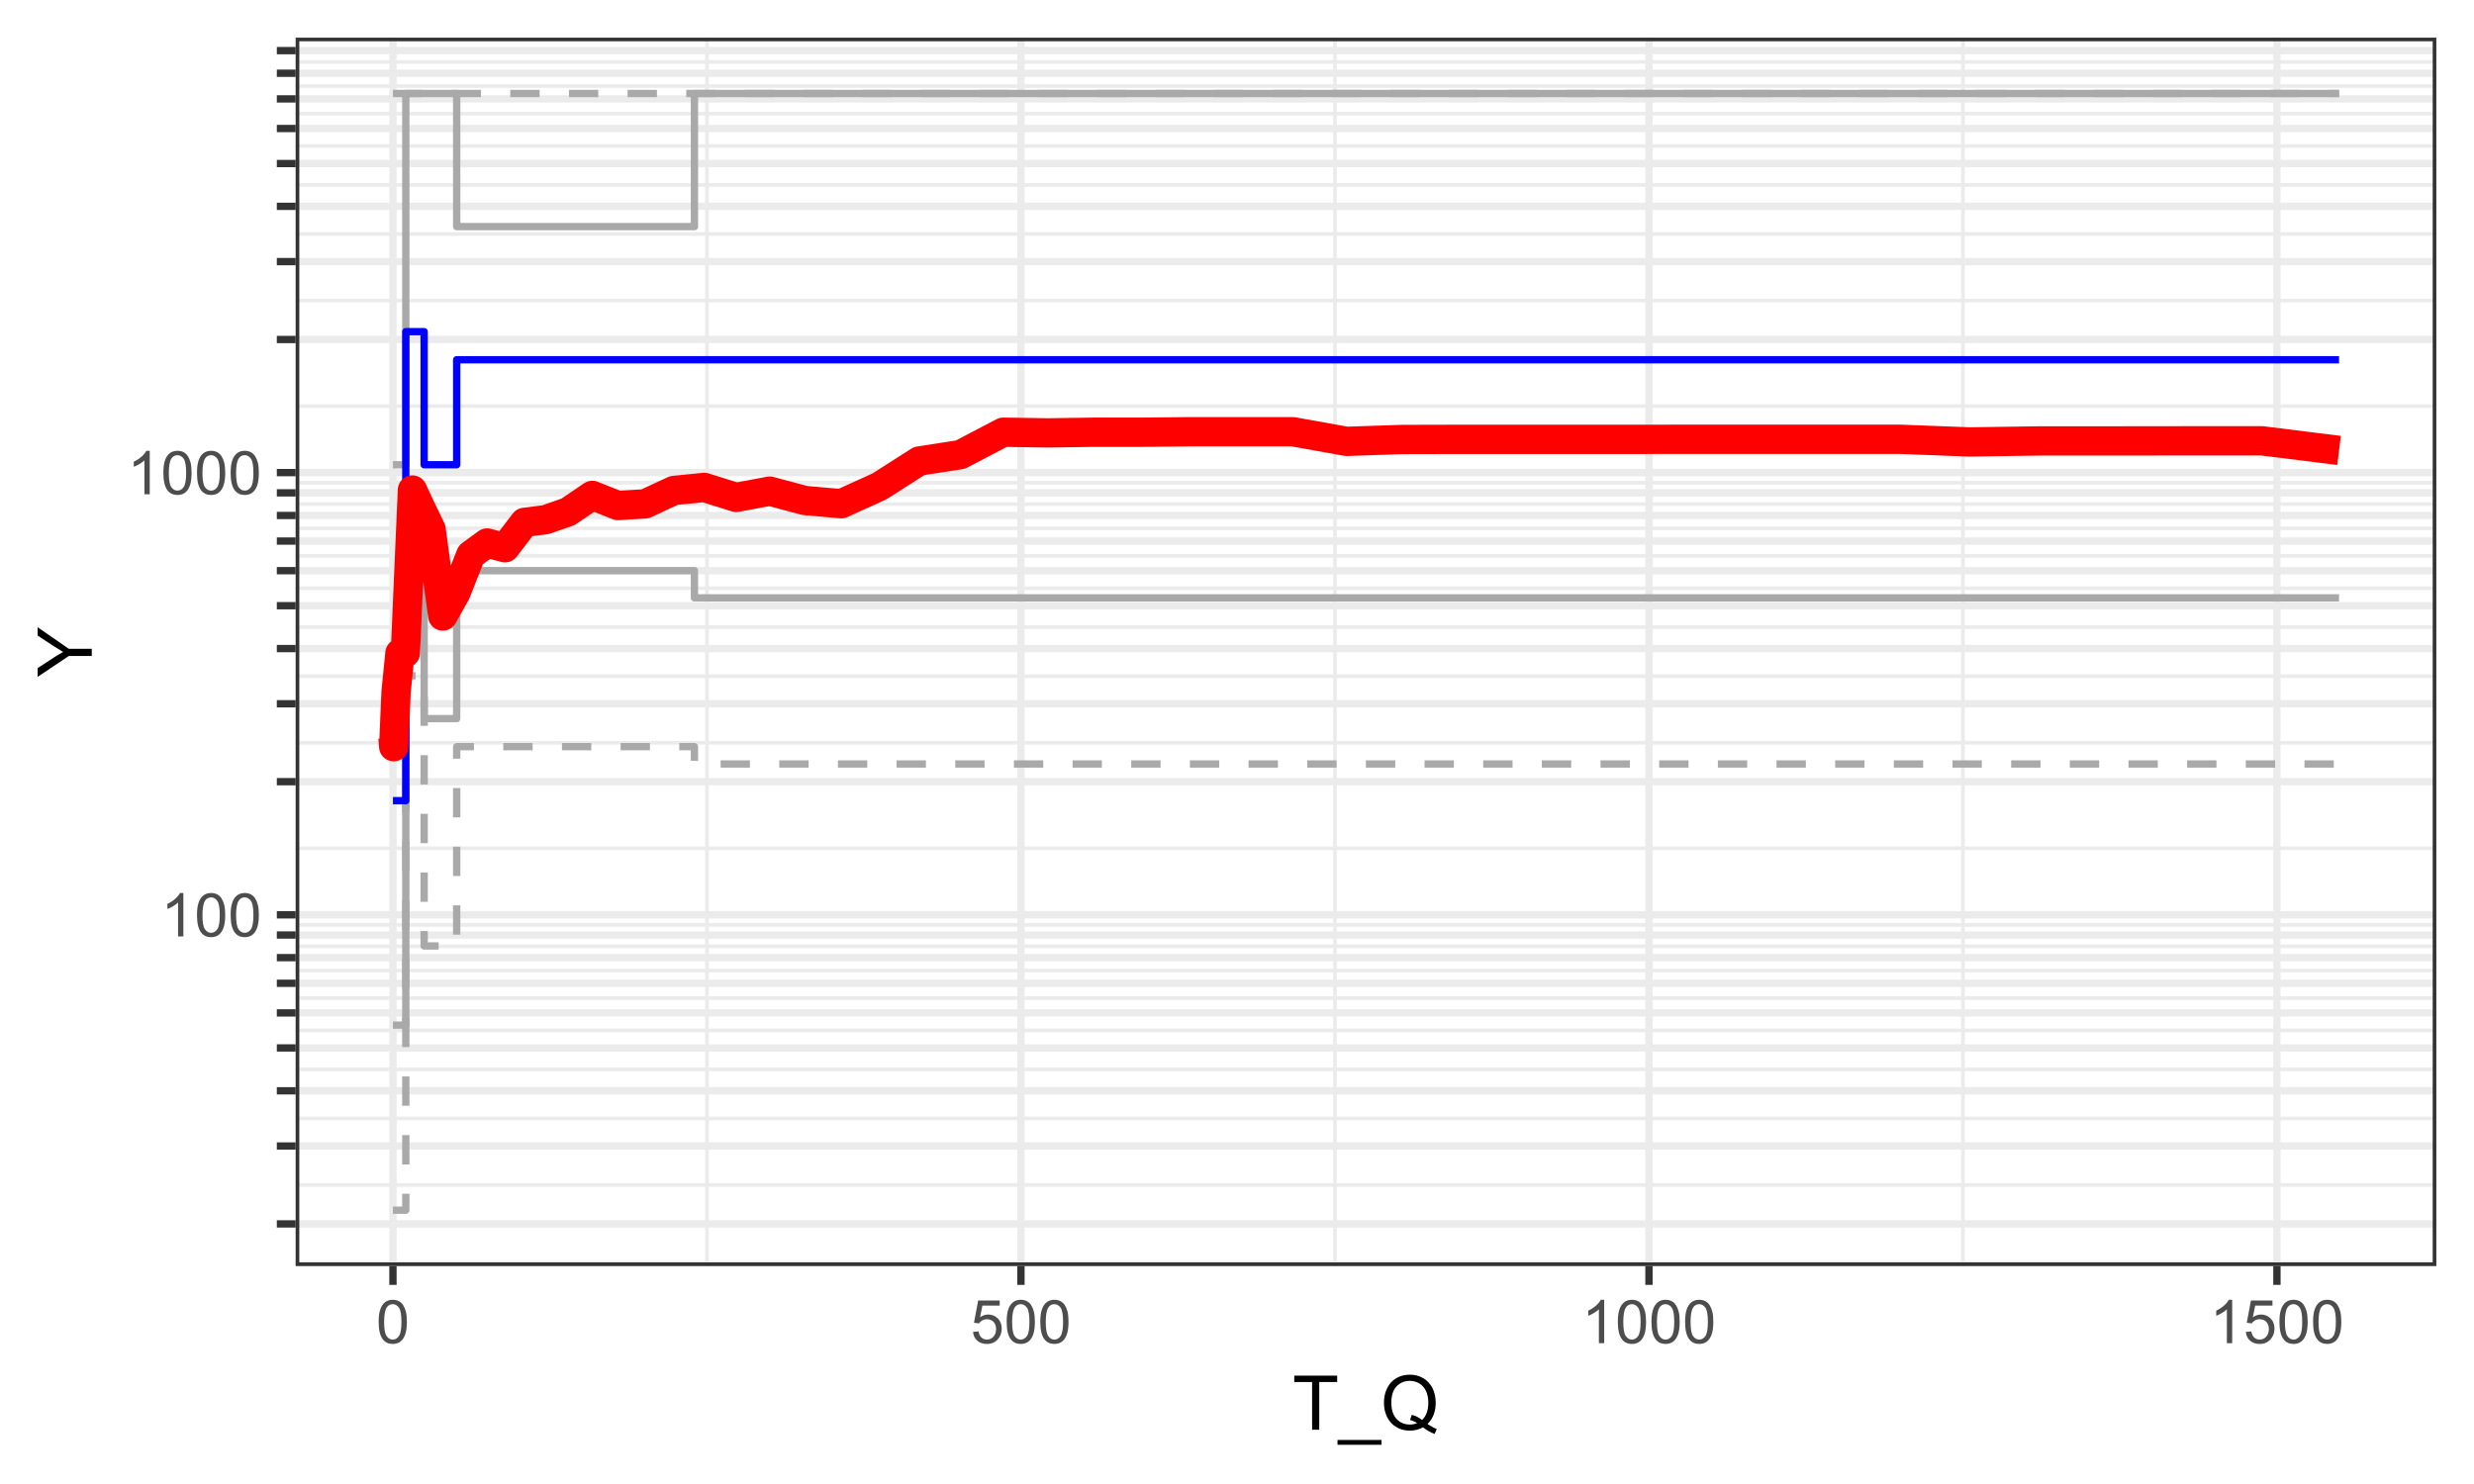 <?xml version="1.0" encoding="UTF-8"?>
<svg xmlns="http://www.w3.org/2000/svg" xmlns:xlink="http://www.w3.org/1999/xlink" width="360pt" height="216pt" viewBox="0 0 360 216" version="1.1">
<defs>
<g>
<symbol overflow="visible" id="glyph0-0">
<path style="stroke:none;" d="M 1.102 0 L 1.102 -5.5 L 5.5 -5.5 L 5.5 0 Z M 1.238 -0.137 L 5.363 -0.137 L 5.363 -5.363 L 1.238 -5.363 Z M 1.238 -0.137 "/>
</symbol>
<symbol overflow="visible" id="glyph0-1">
<path style="stroke:none;" d="M 3.277 0 L 2.504 0 L 2.504 -4.93 C 2.316 -4.75 2.074 -4.574 1.773 -4.395 C 1.469 -4.215 1.195 -4.082 0.957 -3.996 L 0.957 -4.742 C 1.387 -4.941 1.766 -5.188 2.09 -5.48 C 2.414 -5.77 2.645 -6.051 2.781 -6.324 L 3.277 -6.324 Z M 3.277 0 "/>
</symbol>
<symbol overflow="visible" id="glyph0-2">
<path style="stroke:none;" d="M 0.367 -3.105 C 0.363 -3.848 0.438 -4.445 0.594 -4.902 C 0.742 -5.355 0.973 -5.707 1.277 -5.953 C 1.578 -6.199 1.957 -6.32 2.418 -6.324 C 2.754 -6.32 3.051 -6.254 3.309 -6.121 C 3.562 -5.984 3.773 -5.789 3.938 -5.531 C 4.102 -5.273 4.23 -4.961 4.328 -4.594 C 4.422 -4.227 4.469 -3.73 4.473 -3.105 C 4.469 -2.367 4.395 -1.77 4.242 -1.316 C 4.09 -0.859 3.863 -0.508 3.562 -0.262 C 3.258 -0.016 2.875 0.105 2.418 0.109 C 1.809 0.105 1.332 -0.109 0.988 -0.547 C 0.57 -1.066 0.363 -1.922 0.367 -3.105 Z M 1.16 -3.105 C 1.16 -2.07 1.281 -1.379 1.523 -1.039 C 1.766 -0.695 2.062 -0.527 2.418 -0.527 C 2.773 -0.527 3.074 -0.699 3.316 -1.043 C 3.559 -1.387 3.68 -2.074 3.68 -3.105 C 3.68 -4.145 3.559 -4.832 3.316 -5.172 C 3.074 -5.512 2.77 -5.684 2.41 -5.684 C 2.051 -5.684 1.77 -5.531 1.559 -5.234 C 1.293 -4.844 1.16 -4.137 1.16 -3.105 Z M 1.16 -3.105 "/>
</symbol>
<symbol overflow="visible" id="glyph0-3">
<path style="stroke:none;" d="M 0.367 -1.648 L 1.176 -1.719 C 1.234 -1.32 1.375 -1.023 1.594 -0.824 C 1.812 -0.625 2.078 -0.527 2.391 -0.527 C 2.762 -0.527 3.074 -0.668 3.336 -0.949 C 3.59 -1.23 3.719 -1.602 3.723 -2.066 C 3.719 -2.504 3.594 -2.852 3.348 -3.109 C 3.098 -3.363 2.773 -3.492 2.375 -3.492 C 2.125 -3.492 1.902 -3.434 1.703 -3.32 C 1.5 -3.207 1.344 -3.062 1.23 -2.883 L 0.504 -2.977 L 1.113 -6.215 L 4.246 -6.215 L 4.246 -5.473 L 1.73 -5.473 L 1.391 -3.781 C 1.766 -4.039 2.164 -4.172 2.582 -4.176 C 3.129 -4.172 3.594 -3.98 3.973 -3.605 C 4.352 -3.223 4.539 -2.734 4.543 -2.137 C 4.539 -1.562 4.375 -1.07 4.043 -0.656 C 3.637 -0.148 3.086 0.105 2.391 0.109 C 1.816 0.105 1.348 -0.051 0.984 -0.371 C 0.621 -0.691 0.414 -1.117 0.367 -1.648 Z M 0.367 -1.648 "/>
</symbol>
<symbol overflow="visible" id="glyph1-0">
<path style="stroke:none;" d="M 1.375 0 L 1.375 -6.875 L 6.875 -6.875 L 6.875 0 Z M 1.547 -0.172 L 6.703 -0.172 L 6.703 -6.703 L 1.547 -6.703 Z M 1.547 -0.172 "/>
</symbol>
<symbol overflow="visible" id="glyph1-1">
<path style="stroke:none;" d="M 2.852 0 L 2.852 -6.945 L 0.258 -6.945 L 0.258 -7.875 L 6.5 -7.875 L 6.5 -6.945 L 3.895 -6.945 L 3.895 0 Z M 2.852 0 "/>
</symbol>
<symbol overflow="visible" id="glyph1-2">
<path style="stroke:none;" d="M -0.168 2.188 L -0.168 1.488 L 6.242 1.488 L 6.242 2.188 Z M -0.168 2.188 "/>
</symbol>
<symbol overflow="visible" id="glyph1-3">
<path style="stroke:none;" d="M 6.816 -0.844 C 7.293 -0.508 7.738 -0.262 8.152 -0.113 L 7.848 0.613 C 7.277 0.406 6.715 0.086 6.156 -0.355 C 5.57 -0.031 4.926 0.129 4.223 0.133 C 3.508 0.129 2.859 -0.039 2.281 -0.383 C 1.699 -0.723 1.254 -1.207 0.941 -1.832 C 0.625 -2.453 0.469 -3.156 0.473 -3.938 C 0.469 -4.711 0.625 -5.418 0.945 -6.059 C 1.258 -6.695 1.707 -7.18 2.289 -7.516 C 2.871 -7.848 3.523 -8.016 4.242 -8.016 C 4.969 -8.016 5.621 -7.84 6.207 -7.496 C 6.789 -7.145 7.234 -6.66 7.543 -6.043 C 7.848 -5.418 8.004 -4.719 8.004 -3.941 C 8.004 -3.289 7.902 -2.707 7.707 -2.191 C 7.508 -1.676 7.211 -1.227 6.816 -0.844 Z M 4.523 -2.176 C 5.125 -2.004 5.621 -1.754 6.012 -1.422 C 6.621 -1.98 6.926 -2.82 6.93 -3.941 C 6.926 -4.578 6.816 -5.137 6.602 -5.613 C 6.383 -6.09 6.066 -6.457 5.652 -6.723 C 5.234 -6.98 4.766 -7.113 4.25 -7.117 C 3.469 -7.113 2.824 -6.848 2.312 -6.32 C 1.801 -5.785 1.547 -4.992 1.547 -3.938 C 1.547 -2.914 1.797 -2.125 2.305 -1.578 C 2.809 -1.027 3.457 -0.754 4.25 -0.758 C 4.617 -0.754 4.969 -0.824 5.301 -0.969 C 4.973 -1.176 4.629 -1.328 4.27 -1.418 Z M 4.523 -2.176 "/>
</symbol>
<symbol overflow="visible" id="glyph2-0">
<path style="stroke:none;" d="M 0 -1.375 L -6.875 -1.375 L -6.875 -6.875 L 0 -6.875 Z M -0.172 -1.547 L -0.172 -6.703 L -6.703 -6.703 L -6.703 -1.547 Z M -0.172 -1.547 "/>
</symbol>
<symbol overflow="visible" id="glyph2-1">
<path style="stroke:none;" d="M 0 -3.066 L -3.336 -3.066 L -7.875 -0.031 L -7.875 -1.301 L -5.5 -2.852 C -5.055 -3.137 -4.609 -3.402 -4.168 -3.652 C -4.574 -3.887 -5.039 -4.176 -5.559 -4.512 L -7.875 -6.039 L -7.875 -7.25 L -3.336 -4.109 L 0 -4.109 Z M 0 -3.066 "/>
</symbol>
</g>
<clipPath id="clip1">
  <path d="M 43.02 5.48 L 354.52 5.48 L 354.52 184.277 L 43.02 184.277 Z M 43.02 5.48 "/>
</clipPath>
<clipPath id="clip2">
  <path d="M 43.02 183 L 354.52 183 L 354.52 184.277 L 43.02 184.277 Z M 43.02 183 "/>
</clipPath>
<clipPath id="clip3">
  <path d="M 43.02 172 L 354.52 172 L 354.52 173 L 43.02 173 Z M 43.02 172 "/>
</clipPath>
<clipPath id="clip4">
  <path d="M 43.02 162 L 354.52 162 L 354.52 164 L 43.02 164 Z M 43.02 162 "/>
</clipPath>
<clipPath id="clip5">
  <path d="M 43.02 155 L 354.52 155 L 354.52 156 L 43.02 156 Z M 43.02 155 "/>
</clipPath>
<clipPath id="clip6">
  <path d="M 43.02 149 L 354.52 149 L 354.52 151 L 43.02 151 Z M 43.02 149 "/>
</clipPath>
<clipPath id="clip7">
  <path d="M 43.02 145 L 354.52 145 L 354.52 146 L 43.02 146 Z M 43.02 145 "/>
</clipPath>
<clipPath id="clip8">
  <path d="M 43.02 140 L 354.52 140 L 354.52 142 L 43.02 142 Z M 43.02 140 "/>
</clipPath>
<clipPath id="clip9">
  <path d="M 43.02 137 L 354.52 137 L 354.52 139 L 43.02 139 Z M 43.02 137 "/>
</clipPath>
<clipPath id="clip10">
  <path d="M 43.02 134 L 354.52 134 L 354.52 135 L 43.02 135 Z M 43.02 134 "/>
</clipPath>
<clipPath id="clip11">
  <path d="M 43.02 123 L 354.52 123 L 354.52 124 L 43.02 124 Z M 43.02 123 "/>
</clipPath>
<clipPath id="clip12">
  <path d="M 43.02 107 L 354.52 107 L 354.52 109 L 43.02 109 Z M 43.02 107 "/>
</clipPath>
<clipPath id="clip13">
  <path d="M 43.02 98 L 354.52 98 L 354.52 99 L 43.02 99 Z M 43.02 98 "/>
</clipPath>
<clipPath id="clip14">
  <path d="M 43.02 91 L 354.52 91 L 354.52 92 L 43.02 92 Z M 43.02 91 "/>
</clipPath>
<clipPath id="clip15">
  <path d="M 43.02 85 L 354.52 85 L 354.52 86 L 43.02 86 Z M 43.02 85 "/>
</clipPath>
<clipPath id="clip16">
  <path d="M 43.02 80 L 354.52 80 L 354.52 82 L 43.02 82 Z M 43.02 80 "/>
</clipPath>
<clipPath id="clip17">
  <path d="M 43.02 76 L 354.52 76 L 354.52 78 L 43.02 78 Z M 43.02 76 "/>
</clipPath>
<clipPath id="clip18">
  <path d="M 43.02 73 L 354.52 73 L 354.52 74 L 43.02 74 Z M 43.02 73 "/>
</clipPath>
<clipPath id="clip19">
  <path d="M 43.02 69 L 354.52 69 L 354.52 71 L 43.02 71 Z M 43.02 69 "/>
</clipPath>
<clipPath id="clip20">
  <path d="M 43.02 58 L 354.52 58 L 354.52 60 L 43.02 60 Z M 43.02 58 "/>
</clipPath>
<clipPath id="clip21">
  <path d="M 43.02 43 L 354.52 43 L 354.52 45 L 43.02 45 Z M 43.02 43 "/>
</clipPath>
<clipPath id="clip22">
  <path d="M 43.02 33 L 354.52 33 L 354.52 35 L 43.02 35 Z M 43.02 33 "/>
</clipPath>
<clipPath id="clip23">
  <path d="M 43.02 26 L 354.52 26 L 354.52 28 L 43.02 28 Z M 43.02 26 "/>
</clipPath>
<clipPath id="clip24">
  <path d="M 43.02 20 L 354.52 20 L 354.52 22 L 43.02 22 Z M 43.02 20 "/>
</clipPath>
<clipPath id="clip25">
  <path d="M 43.02 16 L 354.52 16 L 354.52 17 L 43.02 17 Z M 43.02 16 "/>
</clipPath>
<clipPath id="clip26">
  <path d="M 43.02 12 L 354.52 12 L 354.52 13 L 43.02 13 Z M 43.02 12 "/>
</clipPath>
<clipPath id="clip27">
  <path d="M 43.02 8 L 354.52 8 L 354.52 10 L 43.02 10 Z M 43.02 8 "/>
</clipPath>
<clipPath id="clip28">
  <path d="M 102 5.48 L 104 5.48 L 104 184.277 L 102 184.277 Z M 102 5.48 "/>
</clipPath>
<clipPath id="clip29">
  <path d="M 193 5.48 L 195 5.48 L 195 184.277 L 193 184.277 Z M 193 5.48 "/>
</clipPath>
<clipPath id="clip30">
  <path d="M 285 5.48 L 286 5.48 L 286 184.277 L 285 184.277 Z M 285 5.48 "/>
</clipPath>
<clipPath id="clip31">
  <path d="M 43.02 177 L 354.52 177 L 354.52 179 L 43.02 179 Z M 43.02 177 "/>
</clipPath>
<clipPath id="clip32">
  <path d="M 43.02 166 L 354.52 166 L 354.52 168 L 43.02 168 Z M 43.02 166 "/>
</clipPath>
<clipPath id="clip33">
  <path d="M 43.02 158 L 354.52 158 L 354.52 160 L 43.02 160 Z M 43.02 158 "/>
</clipPath>
<clipPath id="clip34">
  <path d="M 43.02 151 L 354.52 151 L 354.52 154 L 43.02 154 Z M 43.02 151 "/>
</clipPath>
<clipPath id="clip35">
  <path d="M 43.02 146 L 354.52 146 L 354.52 148 L 43.02 148 Z M 43.02 146 "/>
</clipPath>
<clipPath id="clip36">
  <path d="M 43.02 142 L 354.52 142 L 354.52 144 L 43.02 144 Z M 43.02 142 "/>
</clipPath>
<clipPath id="clip37">
  <path d="M 43.02 138 L 354.52 138 L 354.52 140 L 43.02 140 Z M 43.02 138 "/>
</clipPath>
<clipPath id="clip38">
  <path d="M 43.02 135 L 354.52 135 L 354.52 137 L 43.02 137 Z M 43.02 135 "/>
</clipPath>
<clipPath id="clip39">
  <path d="M 43.02 132 L 354.52 132 L 354.52 134 L 43.02 134 Z M 43.02 132 "/>
</clipPath>
<clipPath id="clip40">
  <path d="M 43.02 113 L 354.52 113 L 354.52 115 L 43.02 115 Z M 43.02 113 "/>
</clipPath>
<clipPath id="clip41">
  <path d="M 43.02 101 L 354.52 101 L 354.52 103 L 43.02 103 Z M 43.02 101 "/>
</clipPath>
<clipPath id="clip42">
  <path d="M 43.02 93 L 354.52 93 L 354.52 95 L 43.02 95 Z M 43.02 93 "/>
</clipPath>
<clipPath id="clip43">
  <path d="M 43.02 87 L 354.52 87 L 354.52 89 L 43.02 89 Z M 43.02 87 "/>
</clipPath>
<clipPath id="clip44">
  <path d="M 43.02 82 L 354.52 82 L 354.52 84 L 43.02 84 Z M 43.02 82 "/>
</clipPath>
<clipPath id="clip45">
  <path d="M 43.02 78 L 354.52 78 L 354.52 80 L 43.02 80 Z M 43.02 78 "/>
</clipPath>
<clipPath id="clip46">
  <path d="M 43.02 74 L 354.52 74 L 354.52 76 L 43.02 76 Z M 43.02 74 "/>
</clipPath>
<clipPath id="clip47">
  <path d="M 43.02 71 L 354.52 71 L 354.52 73 L 43.02 73 Z M 43.02 71 "/>
</clipPath>
<clipPath id="clip48">
  <path d="M 43.02 68 L 354.52 68 L 354.52 70 L 43.02 70 Z M 43.02 68 "/>
</clipPath>
<clipPath id="clip49">
  <path d="M 43.02 48 L 354.52 48 L 354.52 50 L 43.02 50 Z M 43.02 48 "/>
</clipPath>
<clipPath id="clip50">
  <path d="M 43.02 37 L 354.52 37 L 354.52 39 L 43.02 39 Z M 43.02 37 "/>
</clipPath>
<clipPath id="clip51">
  <path d="M 43.02 29 L 354.52 29 L 354.52 31 L 43.02 31 Z M 43.02 29 "/>
</clipPath>
<clipPath id="clip52">
  <path d="M 43.02 23 L 354.52 23 L 354.52 25 L 43.02 25 Z M 43.02 23 "/>
</clipPath>
<clipPath id="clip53">
  <path d="M 43.02 18 L 354.52 18 L 354.52 20 L 43.02 20 Z M 43.02 18 "/>
</clipPath>
<clipPath id="clip54">
  <path d="M 43.02 13 L 354.52 13 L 354.52 15 L 43.02 15 Z M 43.02 13 "/>
</clipPath>
<clipPath id="clip55">
  <path d="M 43.02 10 L 354.52 10 L 354.52 12 L 43.02 12 Z M 43.02 10 "/>
</clipPath>
<clipPath id="clip56">
  <path d="M 43.02 6 L 354.52 6 L 354.52 8 L 43.02 8 Z M 43.02 6 "/>
</clipPath>
<clipPath id="clip57">
  <path d="M 56 5.48 L 58 5.48 L 58 184.277 L 56 184.277 Z M 56 5.48 "/>
</clipPath>
<clipPath id="clip58">
  <path d="M 148 5.48 L 150 5.48 L 150 184.277 L 148 184.277 Z M 148 5.48 "/>
</clipPath>
<clipPath id="clip59">
  <path d="M 239 5.48 L 241 5.48 L 241 184.277 L 239 184.277 Z M 239 5.48 "/>
</clipPath>
<clipPath id="clip60">
  <path d="M 330 5.48 L 332 5.48 L 332 184.277 L 330 184.277 Z M 330 5.48 "/>
</clipPath>
<clipPath id="clip61">
  <path d="M 43.02 5.48 L 354.52 5.48 L 354.52 184.277 L 43.02 184.277 Z M 43.02 5.48 "/>
</clipPath>
</defs>
<g id="surface16">
<rect x="0" y="0" width="360" height="216" style="fill:rgb(100%,100%,100%);fill-opacity:1;stroke:none;"/>
<rect x="0" y="0" width="360" height="216" style="fill:rgb(100%,100%,100%);fill-opacity:1;stroke:none;"/>
<path style="fill:none;stroke-width:1.067;stroke-linecap:round;stroke-linejoin:round;stroke:rgb(100%,100%,100%);stroke-opacity:1;stroke-miterlimit:10;" d="M 0 216 L 360 216 L 360 0 L 0 0 Z M 0 216 "/>
<g clip-path="url(#clip1)" clip-rule="nonzero">
<path style=" stroke:none;fill-rule:nonzero;fill:rgb(100%,100%,100%);fill-opacity:1;" d="M 43.02 184.277 L 354.52 184.277 L 354.52 5.48 L 43.02 5.48 Z M 43.02 184.277 "/>
</g>
<g clip-path="url(#clip2)" clip-rule="nonzero">
<path style="fill:none;stroke-width:0.533;stroke-linecap:butt;stroke-linejoin:round;stroke:rgb(92.157%,92.157%,92.157%);stroke-opacity:1;stroke-miterlimit:10;" d="M 43.02 183.809 L 354.52 183.809 "/>
</g>
<g clip-path="url(#clip3)" clip-rule="nonzero">
<path style="fill:none;stroke-width:0.533;stroke-linecap:butt;stroke-linejoin:round;stroke:rgb(92.157%,92.157%,92.157%);stroke-opacity:1;stroke-miterlimit:10;" d="M 43.02 172.473 L 354.52 172.473 "/>
</g>
<g clip-path="url(#clip4)" clip-rule="nonzero">
<path style="fill:none;stroke-width:0.533;stroke-linecap:butt;stroke-linejoin:round;stroke:rgb(92.157%,92.157%,92.157%);stroke-opacity:1;stroke-miterlimit:10;" d="M 43.02 162.785 L 354.52 162.785 "/>
</g>
<g clip-path="url(#clip5)" clip-rule="nonzero">
<path style="fill:none;stroke-width:0.533;stroke-linecap:butt;stroke-linejoin:round;stroke:rgb(92.157%,92.157%,92.157%);stroke-opacity:1;stroke-miterlimit:10;" d="M 43.02 155.648 L 354.52 155.648 "/>
</g>
<g clip-path="url(#clip6)" clip-rule="nonzero">
<path style="fill:none;stroke-width:0.533;stroke-linecap:butt;stroke-linejoin:round;stroke:rgb(92.157%,92.157%,92.157%);stroke-opacity:1;stroke-miterlimit:10;" d="M 43.02 149.98 L 354.52 149.98 "/>
</g>
<g clip-path="url(#clip7)" clip-rule="nonzero">
<path style="fill:none;stroke-width:0.533;stroke-linecap:butt;stroke-linejoin:round;stroke:rgb(92.157%,92.157%,92.157%);stroke-opacity:1;stroke-miterlimit:10;" d="M 43.02 145.277 L 354.52 145.277 "/>
</g>
<g clip-path="url(#clip8)" clip-rule="nonzero">
<path style="fill:none;stroke-width:0.533;stroke-linecap:butt;stroke-linejoin:round;stroke:rgb(92.157%,92.157%,92.157%);stroke-opacity:1;stroke-miterlimit:10;" d="M 43.02 141.258 L 354.52 141.258 "/>
</g>
<g clip-path="url(#clip9)" clip-rule="nonzero">
<path style="fill:none;stroke-width:0.533;stroke-linecap:butt;stroke-linejoin:round;stroke:rgb(92.157%,92.157%,92.157%);stroke-opacity:1;stroke-miterlimit:10;" d="M 43.02 137.742 L 354.52 137.742 "/>
</g>
<g clip-path="url(#clip10)" clip-rule="nonzero">
<path style="fill:none;stroke-width:0.533;stroke-linecap:butt;stroke-linejoin:round;stroke:rgb(92.157%,92.157%,92.157%);stroke-opacity:1;stroke-miterlimit:10;" d="M 43.02 134.625 L 354.52 134.625 "/>
</g>
<g clip-path="url(#clip11)" clip-rule="nonzero">
<path style="fill:none;stroke-width:0.533;stroke-linecap:butt;stroke-linejoin:round;stroke:rgb(92.157%,92.157%,92.157%);stroke-opacity:1;stroke-miterlimit:10;" d="M 43.02 123.465 L 354.52 123.465 "/>
</g>
<g clip-path="url(#clip12)" clip-rule="nonzero">
<path style="fill:none;stroke-width:0.533;stroke-linecap:butt;stroke-linejoin:round;stroke:rgb(92.157%,92.157%,92.157%);stroke-opacity:1;stroke-miterlimit:10;" d="M 43.02 108.109 L 354.52 108.109 "/>
</g>
<g clip-path="url(#clip13)" clip-rule="nonzero">
<path style="fill:none;stroke-width:0.533;stroke-linecap:butt;stroke-linejoin:round;stroke:rgb(92.157%,92.157%,92.157%);stroke-opacity:1;stroke-miterlimit:10;" d="M 43.02 98.422 L 354.52 98.422 "/>
</g>
<g clip-path="url(#clip14)" clip-rule="nonzero">
<path style="fill:none;stroke-width:0.533;stroke-linecap:butt;stroke-linejoin:round;stroke:rgb(92.157%,92.157%,92.157%);stroke-opacity:1;stroke-miterlimit:10;" d="M 43.02 91.281 L 354.52 91.281 "/>
</g>
<g clip-path="url(#clip15)" clip-rule="nonzero">
<path style="fill:none;stroke-width:0.533;stroke-linecap:butt;stroke-linejoin:round;stroke:rgb(92.157%,92.157%,92.157%);stroke-opacity:1;stroke-miterlimit:10;" d="M 43.02 85.617 L 354.52 85.617 "/>
</g>
<g clip-path="url(#clip16)" clip-rule="nonzero">
<path style="fill:none;stroke-width:0.533;stroke-linecap:butt;stroke-linejoin:round;stroke:rgb(92.157%,92.157%,92.157%);stroke-opacity:1;stroke-miterlimit:10;" d="M 43.02 80.914 L 354.52 80.914 "/>
</g>
<g clip-path="url(#clip17)" clip-rule="nonzero">
<path style="fill:none;stroke-width:0.533;stroke-linecap:butt;stroke-linejoin:round;stroke:rgb(92.157%,92.157%,92.157%);stroke-opacity:1;stroke-miterlimit:10;" d="M 43.02 76.891 L 354.52 76.891 "/>
</g>
<g clip-path="url(#clip18)" clip-rule="nonzero">
<path style="fill:none;stroke-width:0.533;stroke-linecap:butt;stroke-linejoin:round;stroke:rgb(92.157%,92.157%,92.157%);stroke-opacity:1;stroke-miterlimit:10;" d="M 43.02 73.379 L 354.52 73.379 "/>
</g>
<g clip-path="url(#clip19)" clip-rule="nonzero">
<path style="fill:none;stroke-width:0.533;stroke-linecap:butt;stroke-linejoin:round;stroke:rgb(92.157%,92.157%,92.157%);stroke-opacity:1;stroke-miterlimit:10;" d="M 43.02 70.262 L 354.52 70.262 "/>
</g>
<g clip-path="url(#clip20)" clip-rule="nonzero">
<path style="fill:none;stroke-width:0.533;stroke-linecap:butt;stroke-linejoin:round;stroke:rgb(92.157%,92.157%,92.157%);stroke-opacity:1;stroke-miterlimit:10;" d="M 43.02 59.102 L 354.52 59.102 "/>
</g>
<g clip-path="url(#clip21)" clip-rule="nonzero">
<path style="fill:none;stroke-width:0.533;stroke-linecap:butt;stroke-linejoin:round;stroke:rgb(92.157%,92.157%,92.157%);stroke-opacity:1;stroke-miterlimit:10;" d="M 43.02 43.746 L 354.52 43.746 "/>
</g>
<g clip-path="url(#clip22)" clip-rule="nonzero">
<path style="fill:none;stroke-width:0.533;stroke-linecap:butt;stroke-linejoin:round;stroke:rgb(92.157%,92.157%,92.157%);stroke-opacity:1;stroke-miterlimit:10;" d="M 43.02 34.059 L 354.52 34.059 "/>
</g>
<g clip-path="url(#clip23)" clip-rule="nonzero">
<path style="fill:none;stroke-width:0.533;stroke-linecap:butt;stroke-linejoin:round;stroke:rgb(92.157%,92.157%,92.157%);stroke-opacity:1;stroke-miterlimit:10;" d="M 43.02 26.918 L 354.52 26.918 "/>
</g>
<g clip-path="url(#clip24)" clip-rule="nonzero">
<path style="fill:none;stroke-width:0.533;stroke-linecap:butt;stroke-linejoin:round;stroke:rgb(92.157%,92.157%,92.157%);stroke-opacity:1;stroke-miterlimit:10;" d="M 43.02 21.25 L 354.52 21.25 "/>
</g>
<g clip-path="url(#clip25)" clip-rule="nonzero">
<path style="fill:none;stroke-width:0.533;stroke-linecap:butt;stroke-linejoin:round;stroke:rgb(92.157%,92.157%,92.157%);stroke-opacity:1;stroke-miterlimit:10;" d="M 43.02 16.547 L 354.52 16.547 "/>
</g>
<g clip-path="url(#clip26)" clip-rule="nonzero">
<path style="fill:none;stroke-width:0.533;stroke-linecap:butt;stroke-linejoin:round;stroke:rgb(92.157%,92.157%,92.157%);stroke-opacity:1;stroke-miterlimit:10;" d="M 43.02 12.527 L 354.52 12.527 "/>
</g>
<g clip-path="url(#clip27)" clip-rule="nonzero">
<path style="fill:none;stroke-width:0.533;stroke-linecap:butt;stroke-linejoin:round;stroke:rgb(92.157%,92.157%,92.157%);stroke-opacity:1;stroke-miterlimit:10;" d="M 43.02 9.016 L 354.52 9.016 "/>
</g>
<g clip-path="url(#clip28)" clip-rule="nonzero">
<path style="fill:none;stroke-width:0.533;stroke-linecap:butt;stroke-linejoin:round;stroke:rgb(92.157%,92.157%,92.157%);stroke-opacity:1;stroke-miterlimit:10;" d="M 102.871 184.277 L 102.871 5.48 "/>
</g>
<g clip-path="url(#clip29)" clip-rule="nonzero">
<path style="fill:none;stroke-width:0.533;stroke-linecap:butt;stroke-linejoin:round;stroke:rgb(92.157%,92.157%,92.157%);stroke-opacity:1;stroke-miterlimit:10;" d="M 194.254 184.277 L 194.254 5.48 "/>
</g>
<g clip-path="url(#clip30)" clip-rule="nonzero">
<path style="fill:none;stroke-width:0.533;stroke-linecap:butt;stroke-linejoin:round;stroke:rgb(92.157%,92.157%,92.157%);stroke-opacity:1;stroke-miterlimit:10;" d="M 285.637 184.277 L 285.637 5.48 "/>
</g>
<g clip-path="url(#clip31)" clip-rule="nonzero">
<path style="fill:none;stroke-width:1.067;stroke-linecap:butt;stroke-linejoin:round;stroke:rgb(92.157%,92.157%,92.157%);stroke-opacity:1;stroke-miterlimit:10;" d="M 43.02 178.141 L 354.52 178.141 "/>
</g>
<g clip-path="url(#clip32)" clip-rule="nonzero">
<path style="fill:none;stroke-width:1.067;stroke-linecap:butt;stroke-linejoin:round;stroke:rgb(92.157%,92.157%,92.157%);stroke-opacity:1;stroke-miterlimit:10;" d="M 43.02 166.809 L 354.52 166.809 "/>
</g>
<g clip-path="url(#clip33)" clip-rule="nonzero">
<path style="fill:none;stroke-width:1.067;stroke-linecap:butt;stroke-linejoin:round;stroke:rgb(92.157%,92.157%,92.157%);stroke-opacity:1;stroke-miterlimit:10;" d="M 43.02 158.766 L 354.52 158.766 "/>
</g>
<g clip-path="url(#clip34)" clip-rule="nonzero">
<path style="fill:none;stroke-width:1.067;stroke-linecap:butt;stroke-linejoin:round;stroke:rgb(92.157%,92.157%,92.157%);stroke-opacity:1;stroke-miterlimit:10;" d="M 43.02 152.527 L 354.52 152.527 "/>
</g>
<g clip-path="url(#clip35)" clip-rule="nonzero">
<path style="fill:none;stroke-width:1.067;stroke-linecap:butt;stroke-linejoin:round;stroke:rgb(92.157%,92.157%,92.157%);stroke-opacity:1;stroke-miterlimit:10;" d="M 43.02 147.434 L 354.52 147.434 "/>
</g>
<g clip-path="url(#clip36)" clip-rule="nonzero">
<path style="fill:none;stroke-width:1.067;stroke-linecap:butt;stroke-linejoin:round;stroke:rgb(92.157%,92.157%,92.157%);stroke-opacity:1;stroke-miterlimit:10;" d="M 43.02 143.121 L 354.52 143.121 "/>
</g>
<g clip-path="url(#clip37)" clip-rule="nonzero">
<path style="fill:none;stroke-width:1.067;stroke-linecap:butt;stroke-linejoin:round;stroke:rgb(92.157%,92.157%,92.157%);stroke-opacity:1;stroke-miterlimit:10;" d="M 43.02 139.391 L 354.52 139.391 "/>
</g>
<g clip-path="url(#clip38)" clip-rule="nonzero">
<path style="fill:none;stroke-width:1.067;stroke-linecap:butt;stroke-linejoin:round;stroke:rgb(92.157%,92.157%,92.157%);stroke-opacity:1;stroke-miterlimit:10;" d="M 43.02 136.098 L 354.52 136.098 "/>
</g>
<g clip-path="url(#clip39)" clip-rule="nonzero">
<path style="fill:none;stroke-width:1.067;stroke-linecap:butt;stroke-linejoin:round;stroke:rgb(92.157%,92.157%,92.157%);stroke-opacity:1;stroke-miterlimit:10;" d="M 43.02 133.152 L 354.52 133.152 "/>
</g>
<g clip-path="url(#clip40)" clip-rule="nonzero">
<path style="fill:none;stroke-width:1.067;stroke-linecap:butt;stroke-linejoin:round;stroke:rgb(92.157%,92.157%,92.157%);stroke-opacity:1;stroke-miterlimit:10;" d="M 43.02 113.777 L 354.52 113.777 "/>
</g>
<g clip-path="url(#clip41)" clip-rule="nonzero">
<path style="fill:none;stroke-width:1.067;stroke-linecap:butt;stroke-linejoin:round;stroke:rgb(92.157%,92.157%,92.157%);stroke-opacity:1;stroke-miterlimit:10;" d="M 43.02 102.441 L 354.52 102.441 "/>
</g>
<g clip-path="url(#clip42)" clip-rule="nonzero">
<path style="fill:none;stroke-width:1.067;stroke-linecap:butt;stroke-linejoin:round;stroke:rgb(92.157%,92.157%,92.157%);stroke-opacity:1;stroke-miterlimit:10;" d="M 43.02 94.402 L 354.52 94.402 "/>
</g>
<g clip-path="url(#clip43)" clip-rule="nonzero">
<path style="fill:none;stroke-width:1.067;stroke-linecap:butt;stroke-linejoin:round;stroke:rgb(92.157%,92.157%,92.157%);stroke-opacity:1;stroke-miterlimit:10;" d="M 43.02 88.164 L 354.52 88.164 "/>
</g>
<g clip-path="url(#clip44)" clip-rule="nonzero">
<path style="fill:none;stroke-width:1.067;stroke-linecap:butt;stroke-linejoin:round;stroke:rgb(92.157%,92.157%,92.157%);stroke-opacity:1;stroke-miterlimit:10;" d="M 43.02 83.066 L 354.52 83.066 "/>
</g>
<g clip-path="url(#clip45)" clip-rule="nonzero">
<path style="fill:none;stroke-width:1.067;stroke-linecap:butt;stroke-linejoin:round;stroke:rgb(92.157%,92.157%,92.157%);stroke-opacity:1;stroke-miterlimit:10;" d="M 43.02 78.758 L 354.52 78.758 "/>
</g>
<g clip-path="url(#clip46)" clip-rule="nonzero">
<path style="fill:none;stroke-width:1.067;stroke-linecap:butt;stroke-linejoin:round;stroke:rgb(92.157%,92.157%,92.157%);stroke-opacity:1;stroke-miterlimit:10;" d="M 43.02 75.027 L 354.52 75.027 "/>
</g>
<g clip-path="url(#clip47)" clip-rule="nonzero">
<path style="fill:none;stroke-width:1.067;stroke-linecap:butt;stroke-linejoin:round;stroke:rgb(92.157%,92.157%,92.157%);stroke-opacity:1;stroke-miterlimit:10;" d="M 43.02 71.734 L 354.52 71.734 "/>
</g>
<g clip-path="url(#clip48)" clip-rule="nonzero">
<path style="fill:none;stroke-width:1.067;stroke-linecap:butt;stroke-linejoin:round;stroke:rgb(92.157%,92.157%,92.157%);stroke-opacity:1;stroke-miterlimit:10;" d="M 43.02 68.789 L 354.52 68.789 "/>
</g>
<g clip-path="url(#clip49)" clip-rule="nonzero">
<path style="fill:none;stroke-width:1.067;stroke-linecap:butt;stroke-linejoin:round;stroke:rgb(92.157%,92.157%,92.157%);stroke-opacity:1;stroke-miterlimit:10;" d="M 43.02 49.414 L 354.52 49.414 "/>
</g>
<g clip-path="url(#clip50)" clip-rule="nonzero">
<path style="fill:none;stroke-width:1.067;stroke-linecap:butt;stroke-linejoin:round;stroke:rgb(92.157%,92.157%,92.157%);stroke-opacity:1;stroke-miterlimit:10;" d="M 43.02 38.078 L 354.52 38.078 "/>
</g>
<g clip-path="url(#clip51)" clip-rule="nonzero">
<path style="fill:none;stroke-width:1.067;stroke-linecap:butt;stroke-linejoin:round;stroke:rgb(92.157%,92.157%,92.157%);stroke-opacity:1;stroke-miterlimit:10;" d="M 43.02 30.035 L 354.52 30.035 "/>
</g>
<g clip-path="url(#clip52)" clip-rule="nonzero">
<path style="fill:none;stroke-width:1.067;stroke-linecap:butt;stroke-linejoin:round;stroke:rgb(92.157%,92.157%,92.157%);stroke-opacity:1;stroke-miterlimit:10;" d="M 43.02 23.801 L 354.52 23.801 "/>
</g>
<g clip-path="url(#clip53)" clip-rule="nonzero">
<path style="fill:none;stroke-width:1.067;stroke-linecap:butt;stroke-linejoin:round;stroke:rgb(92.157%,92.157%,92.157%);stroke-opacity:1;stroke-miterlimit:10;" d="M 43.02 18.703 L 354.52 18.703 "/>
</g>
<g clip-path="url(#clip54)" clip-rule="nonzero">
<path style="fill:none;stroke-width:1.067;stroke-linecap:butt;stroke-linejoin:round;stroke:rgb(92.157%,92.157%,92.157%);stroke-opacity:1;stroke-miterlimit:10;" d="M 43.02 14.395 L 354.52 14.395 "/>
</g>
<g clip-path="url(#clip55)" clip-rule="nonzero">
<path style="fill:none;stroke-width:1.067;stroke-linecap:butt;stroke-linejoin:round;stroke:rgb(92.157%,92.157%,92.157%);stroke-opacity:1;stroke-miterlimit:10;" d="M 43.02 10.66 L 354.52 10.66 "/>
</g>
<g clip-path="url(#clip56)" clip-rule="nonzero">
<path style="fill:none;stroke-width:1.067;stroke-linecap:butt;stroke-linejoin:round;stroke:rgb(92.157%,92.157%,92.157%);stroke-opacity:1;stroke-miterlimit:10;" d="M 43.02 7.367 L 354.52 7.367 "/>
</g>
<g clip-path="url(#clip57)" clip-rule="nonzero">
<path style="fill:none;stroke-width:1.067;stroke-linecap:butt;stroke-linejoin:round;stroke:rgb(92.157%,92.157%,92.157%);stroke-opacity:1;stroke-miterlimit:10;" d="M 57.18 184.277 L 57.18 5.48 "/>
</g>
<g clip-path="url(#clip58)" clip-rule="nonzero">
<path style="fill:none;stroke-width:1.067;stroke-linecap:butt;stroke-linejoin:round;stroke:rgb(92.157%,92.157%,92.157%);stroke-opacity:1;stroke-miterlimit:10;" d="M 148.562 184.277 L 148.562 5.48 "/>
</g>
<g clip-path="url(#clip59)" clip-rule="nonzero">
<path style="fill:none;stroke-width:1.067;stroke-linecap:butt;stroke-linejoin:round;stroke:rgb(92.157%,92.157%,92.157%);stroke-opacity:1;stroke-miterlimit:10;" d="M 239.945 184.277 L 239.945 5.48 "/>
</g>
<g clip-path="url(#clip60)" clip-rule="nonzero">
<path style="fill:none;stroke-width:1.067;stroke-linecap:butt;stroke-linejoin:round;stroke:rgb(92.157%,92.157%,92.157%);stroke-opacity:1;stroke-miterlimit:10;" d="M 331.324 184.277 L 331.324 5.48 "/>
</g>
<path style="fill:none;stroke-width:1.067;stroke-linecap:butt;stroke-linejoin:round;stroke:rgb(66.275%,66.275%,66.275%);stroke-opacity:1;stroke-dasharray:4.268,4.268;stroke-miterlimit:10;" d="M 57.18 176.148 L 59.051 176.148 L 59.051 98.355 L 61.719 98.355 L 61.719 137.684 L 66.453 137.684 L 66.453 108.68 L 101.051 108.68 L 101.051 111.203 L 340.363 111.203 "/>
<path style="fill:none;stroke-width:1.067;stroke-linecap:butt;stroke-linejoin:round;stroke:rgb(66.275%,66.275%,66.275%);stroke-opacity:1;stroke-dasharray:4.268,4.268;stroke-miterlimit:10;" d="M 57.18 13.605 L 340.363 13.605 "/>
<path style="fill:none;stroke-width:1.067;stroke-linecap:butt;stroke-linejoin:round;stroke:rgb(66.275%,66.275%,66.275%);stroke-opacity:1;stroke-miterlimit:10;" d="M 57.18 149.207 L 59.051 149.207 L 59.051 78.98 L 61.719 78.98 L 61.719 104.594 L 66.453 104.594 L 66.453 83.066 L 101.051 83.066 L 101.051 87.023 L 340.363 87.023 "/>
<path style="fill:none;stroke-width:1.067;stroke-linecap:butt;stroke-linejoin:round;stroke:rgb(66.275%,66.275%,66.275%);stroke-opacity:1;stroke-miterlimit:10;" d="M 57.18 67.648 L 59.051 67.648 L 59.051 13.605 L 66.453 13.605 L 66.453 32.98 L 101.051 32.98 L 101.051 13.605 L 340.363 13.605 "/>
<path style="fill:none;stroke-width:1.067;stroke-linecap:butt;stroke-linejoin:round;stroke:rgb(0%,0%,100%);stroke-opacity:1;stroke-miterlimit:10;" d="M 57.18 116.543 L 59.051 116.543 L 59.051 48.273 L 61.719 48.273 L 61.719 67.648 L 66.453 67.648 L 66.453 52.359 L 340.363 52.359 "/>
<path style="fill:none;stroke-width:4.268;stroke-linecap:butt;stroke-linejoin:round;stroke:rgb(100%,0%,0%);stroke-opacity:1;stroke-miterlimit:10;" d="M 57.18 107.352 L 57.293 108.68 L 57.633 100.742 L 58.199 95.074 L 58.992 95.031 L 60.012 71.324 L 61.258 74.008 L 62.73 77.047 L 64.43 89.664 L 66.355 86.234 L 68.508 80.766 L 70.887 79.035 L 73.492 79.727 L 76.324 76.031 L 79.383 75.645 L 82.668 74.496 L 86.18 72.109 L 89.918 73.582 L 93.879 73.336 L 98.07 71.387 L 102.488 70.945 L 107.133 72.402 L 112.004 71.484 L 117.102 72.848 L 122.426 73.316 L 127.977 70.793 L 133.754 67.102 L 139.758 66.172 L 145.984 62.91 L 152.441 63.008 L 159.125 62.914 L 166.035 62.914 L 173.172 62.84 L 188.125 62.84 L 195.938 64.242 L 203.98 63.969 L 212.25 63.949 L 238.418 63.949 L 247.59 63.938 L 276.477 63.938 L 286.559 64.324 L 296.863 64.176 L 307.398 64.176 L 318.16 64.164 L 329.148 64.164 L 340.363 65.562 "/>
<g clip-path="url(#clip61)" clip-rule="nonzero">
<path style="fill:none;stroke-width:1.067;stroke-linecap:round;stroke-linejoin:round;stroke:rgb(20%,20%,20%);stroke-opacity:1;stroke-miterlimit:10;" d="M 43.02 184.277 L 354.52 184.277 L 354.52 5.48 L 43.02 5.48 Z M 43.02 184.277 "/>
</g>
<g style="fill:rgb(30.196%,30.196%,30.196%);fill-opacity:1;">
  <use xlink:href="#glyph0-1" x="23.406" y="136.301"/>
  <use xlink:href="#glyph0-2" x="28.3" y="136.301"/>
  <use xlink:href="#glyph0-2" x="33.195" y="136.301"/>
</g>
<g style="fill:rgb(30.196%,30.196%,30.196%);fill-opacity:1;">
  <use xlink:href="#glyph0-1" x="18.512" y="71.938"/>
  <use xlink:href="#glyph0-2" x="23.406" y="71.938"/>
  <use xlink:href="#glyph0-2" x="28.3" y="71.938"/>
  <use xlink:href="#glyph0-2" x="33.194" y="71.938"/>
</g>
<path style="fill:none;stroke-width:1.067;stroke-linecap:butt;stroke-linejoin:round;stroke:rgb(20%,20%,20%);stroke-opacity:1;stroke-miterlimit:10;" d="M 40.281 178.141 L 43.02 178.141 "/>
<path style="fill:none;stroke-width:1.067;stroke-linecap:butt;stroke-linejoin:round;stroke:rgb(20%,20%,20%);stroke-opacity:1;stroke-miterlimit:10;" d="M 40.281 166.809 L 43.02 166.809 "/>
<path style="fill:none;stroke-width:1.067;stroke-linecap:butt;stroke-linejoin:round;stroke:rgb(20%,20%,20%);stroke-opacity:1;stroke-miterlimit:10;" d="M 40.281 158.766 L 43.02 158.766 "/>
<path style="fill:none;stroke-width:1.067;stroke-linecap:butt;stroke-linejoin:round;stroke:rgb(20%,20%,20%);stroke-opacity:1;stroke-miterlimit:10;" d="M 40.281 152.527 L 43.02 152.527 "/>
<path style="fill:none;stroke-width:1.067;stroke-linecap:butt;stroke-linejoin:round;stroke:rgb(20%,20%,20%);stroke-opacity:1;stroke-miterlimit:10;" d="M 40.281 147.434 L 43.02 147.434 "/>
<path style="fill:none;stroke-width:1.067;stroke-linecap:butt;stroke-linejoin:round;stroke:rgb(20%,20%,20%);stroke-opacity:1;stroke-miterlimit:10;" d="M 40.281 143.121 L 43.02 143.121 "/>
<path style="fill:none;stroke-width:1.067;stroke-linecap:butt;stroke-linejoin:round;stroke:rgb(20%,20%,20%);stroke-opacity:1;stroke-miterlimit:10;" d="M 40.281 139.391 L 43.02 139.391 "/>
<path style="fill:none;stroke-width:1.067;stroke-linecap:butt;stroke-linejoin:round;stroke:rgb(20%,20%,20%);stroke-opacity:1;stroke-miterlimit:10;" d="M 40.281 136.098 L 43.02 136.098 "/>
<path style="fill:none;stroke-width:1.067;stroke-linecap:butt;stroke-linejoin:round;stroke:rgb(20%,20%,20%);stroke-opacity:1;stroke-miterlimit:10;" d="M 40.281 133.152 L 43.02 133.152 "/>
<path style="fill:none;stroke-width:1.067;stroke-linecap:butt;stroke-linejoin:round;stroke:rgb(20%,20%,20%);stroke-opacity:1;stroke-miterlimit:10;" d="M 40.281 113.777 L 43.02 113.777 "/>
<path style="fill:none;stroke-width:1.067;stroke-linecap:butt;stroke-linejoin:round;stroke:rgb(20%,20%,20%);stroke-opacity:1;stroke-miterlimit:10;" d="M 40.281 102.441 L 43.02 102.441 "/>
<path style="fill:none;stroke-width:1.067;stroke-linecap:butt;stroke-linejoin:round;stroke:rgb(20%,20%,20%);stroke-opacity:1;stroke-miterlimit:10;" d="M 40.281 94.402 L 43.02 94.402 "/>
<path style="fill:none;stroke-width:1.067;stroke-linecap:butt;stroke-linejoin:round;stroke:rgb(20%,20%,20%);stroke-opacity:1;stroke-miterlimit:10;" d="M 40.281 88.164 L 43.02 88.164 "/>
<path style="fill:none;stroke-width:1.067;stroke-linecap:butt;stroke-linejoin:round;stroke:rgb(20%,20%,20%);stroke-opacity:1;stroke-miterlimit:10;" d="M 40.281 83.066 L 43.02 83.066 "/>
<path style="fill:none;stroke-width:1.067;stroke-linecap:butt;stroke-linejoin:round;stroke:rgb(20%,20%,20%);stroke-opacity:1;stroke-miterlimit:10;" d="M 40.281 78.758 L 43.02 78.758 "/>
<path style="fill:none;stroke-width:1.067;stroke-linecap:butt;stroke-linejoin:round;stroke:rgb(20%,20%,20%);stroke-opacity:1;stroke-miterlimit:10;" d="M 40.281 75.027 L 43.02 75.027 "/>
<path style="fill:none;stroke-width:1.067;stroke-linecap:butt;stroke-linejoin:round;stroke:rgb(20%,20%,20%);stroke-opacity:1;stroke-miterlimit:10;" d="M 40.281 71.734 L 43.02 71.734 "/>
<path style="fill:none;stroke-width:1.067;stroke-linecap:butt;stroke-linejoin:round;stroke:rgb(20%,20%,20%);stroke-opacity:1;stroke-miterlimit:10;" d="M 40.281 68.789 L 43.02 68.789 "/>
<path style="fill:none;stroke-width:1.067;stroke-linecap:butt;stroke-linejoin:round;stroke:rgb(20%,20%,20%);stroke-opacity:1;stroke-miterlimit:10;" d="M 40.281 49.414 L 43.02 49.414 "/>
<path style="fill:none;stroke-width:1.067;stroke-linecap:butt;stroke-linejoin:round;stroke:rgb(20%,20%,20%);stroke-opacity:1;stroke-miterlimit:10;" d="M 40.281 38.078 L 43.02 38.078 "/>
<path style="fill:none;stroke-width:1.067;stroke-linecap:butt;stroke-linejoin:round;stroke:rgb(20%,20%,20%);stroke-opacity:1;stroke-miterlimit:10;" d="M 40.281 30.035 L 43.02 30.035 "/>
<path style="fill:none;stroke-width:1.067;stroke-linecap:butt;stroke-linejoin:round;stroke:rgb(20%,20%,20%);stroke-opacity:1;stroke-miterlimit:10;" d="M 40.281 23.801 L 43.02 23.801 "/>
<path style="fill:none;stroke-width:1.067;stroke-linecap:butt;stroke-linejoin:round;stroke:rgb(20%,20%,20%);stroke-opacity:1;stroke-miterlimit:10;" d="M 40.281 18.703 L 43.02 18.703 "/>
<path style="fill:none;stroke-width:1.067;stroke-linecap:butt;stroke-linejoin:round;stroke:rgb(20%,20%,20%);stroke-opacity:1;stroke-miterlimit:10;" d="M 40.281 14.395 L 43.02 14.395 "/>
<path style="fill:none;stroke-width:1.067;stroke-linecap:butt;stroke-linejoin:round;stroke:rgb(20%,20%,20%);stroke-opacity:1;stroke-miterlimit:10;" d="M 40.281 10.66 L 43.02 10.66 "/>
<path style="fill:none;stroke-width:1.067;stroke-linecap:butt;stroke-linejoin:round;stroke:rgb(20%,20%,20%);stroke-opacity:1;stroke-miterlimit:10;" d="M 40.281 7.367 L 43.02 7.367 "/>
<path style="fill:none;stroke-width:1.067;stroke-linecap:butt;stroke-linejoin:round;stroke:rgb(20%,20%,20%);stroke-opacity:1;stroke-miterlimit:10;" d="M 57.18 187.016 L 57.18 184.277 "/>
<path style="fill:none;stroke-width:1.067;stroke-linecap:butt;stroke-linejoin:round;stroke:rgb(20%,20%,20%);stroke-opacity:1;stroke-miterlimit:10;" d="M 148.562 187.016 L 148.562 184.277 "/>
<path style="fill:none;stroke-width:1.067;stroke-linecap:butt;stroke-linejoin:round;stroke:rgb(20%,20%,20%);stroke-opacity:1;stroke-miterlimit:10;" d="M 239.945 187.016 L 239.945 184.277 "/>
<path style="fill:none;stroke-width:1.067;stroke-linecap:butt;stroke-linejoin:round;stroke:rgb(20%,20%,20%);stroke-opacity:1;stroke-miterlimit:10;" d="M 331.324 187.016 L 331.324 184.277 "/>
<g style="fill:rgb(30.196%,30.196%,30.196%);fill-opacity:1;">
  <use xlink:href="#glyph0-2" x="54.734" y="195.508"/>
</g>
<g style="fill:rgb(30.196%,30.196%,30.196%);fill-opacity:1;">
  <use xlink:href="#glyph0-3" x="141.223" y="195.508"/>
  <use xlink:href="#glyph0-2" x="146.117" y="195.508"/>
  <use xlink:href="#glyph0-2" x="151.011" y="195.508"/>
</g>
<g style="fill:rgb(30.196%,30.196%,30.196%);fill-opacity:1;">
  <use xlink:href="#glyph0-1" x="230.156" y="195.508"/>
  <use xlink:href="#glyph0-2" x="235.05" y="195.508"/>
  <use xlink:href="#glyph0-2" x="239.945" y="195.508"/>
  <use xlink:href="#glyph0-2" x="244.839" y="195.508"/>
</g>
<g style="fill:rgb(30.196%,30.196%,30.196%);fill-opacity:1;">
  <use xlink:href="#glyph0-1" x="321.535" y="195.508"/>
  <use xlink:href="#glyph0-3" x="326.429" y="195.508"/>
  <use xlink:href="#glyph0-2" x="331.323" y="195.508"/>
  <use xlink:href="#glyph0-2" x="336.218" y="195.508"/>
</g>
<g style="fill:rgb(0%,0%,0%);fill-opacity:1;">
  <use xlink:href="#glyph1-1" x="188.074" y="208.102"/>
  <use xlink:href="#glyph1-2" x="194.793" y="208.102"/>
  <use xlink:href="#glyph1-3" x="200.911" y="208.102"/>
</g>
<g style="fill:rgb(0%,0%,0%);fill-opacity:1;">
  <use xlink:href="#glyph2-1" x="13.352" y="98.547"/>
</g>
</g>
</svg>
